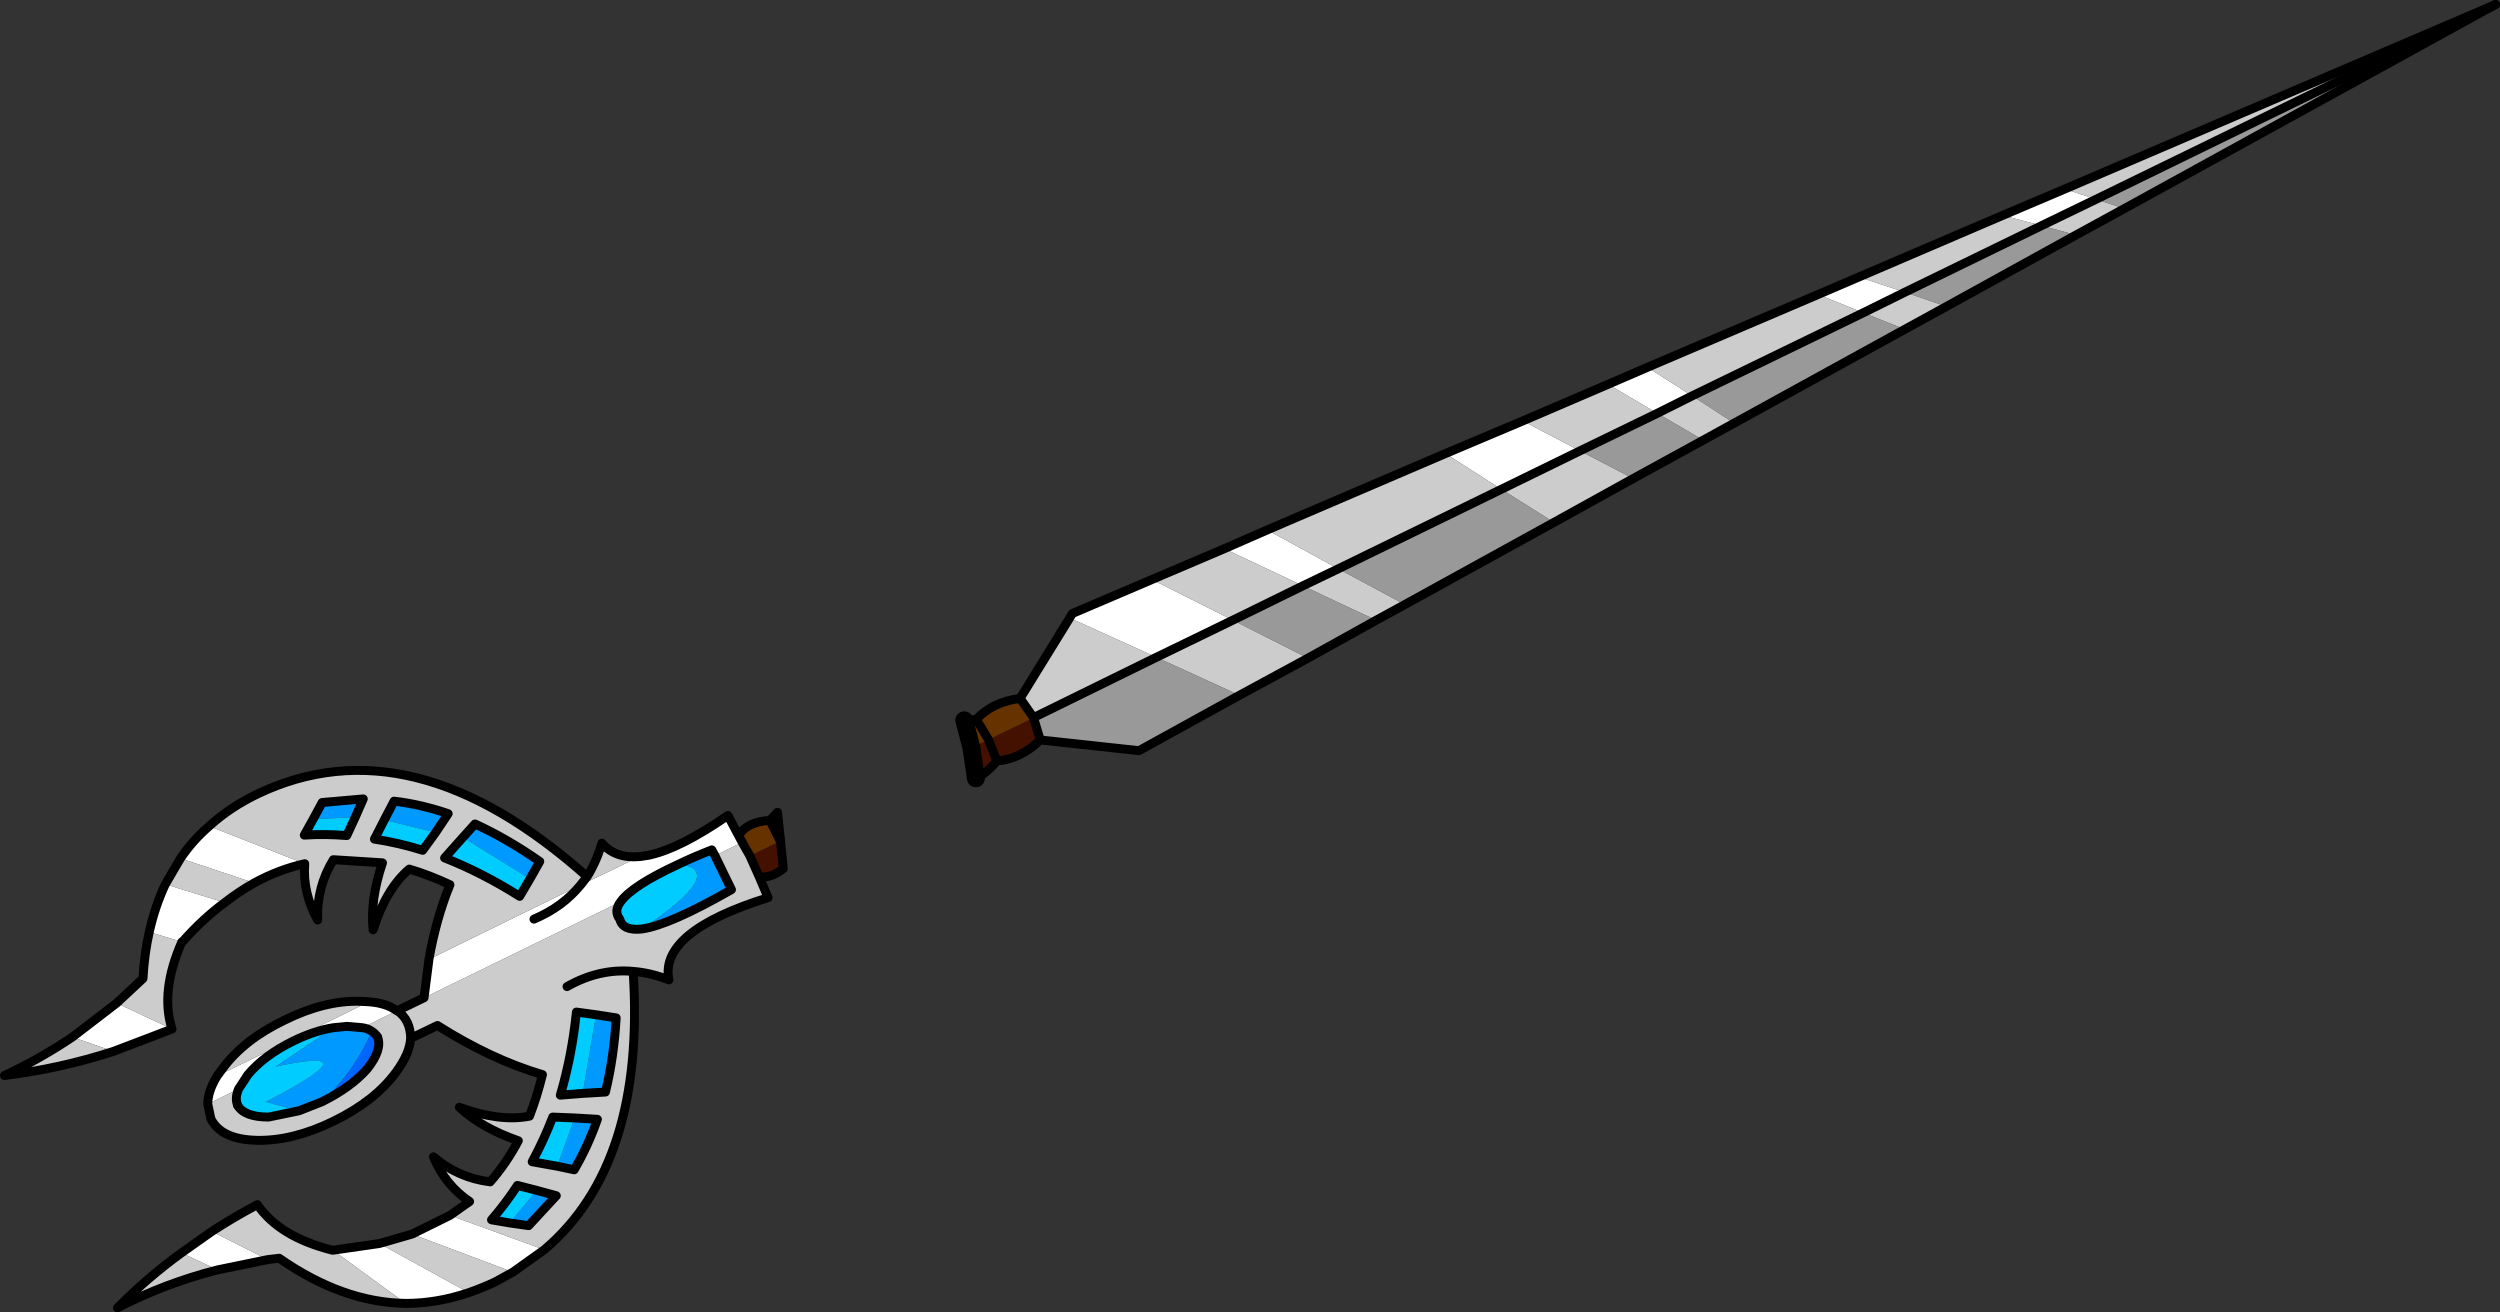 <?xml version="1.0" encoding="UTF-8" standalone="no"?>
<svg xmlns:xlink="http://www.w3.org/1999/xlink" height="146.85px" width="279.75px" xmlns="http://www.w3.org/2000/svg">
  <rect width="100%" height="100%" fill="#333333" stroke="none"/>
  <g transform="matrix(1.0, 0.0, 0.0, 1.0, 63.85, 90.0)">
    <path d="M73.15 -28.6 L77.95 -30.7 85.9 -26.35 81.95 -24.45 73.15 -28.6 M97.9 -39.25 L106.55 -42.9 112.95 -39.55 104.15 -35.25 97.9 -39.25 M116.1 -47.0 L120.5 -48.9 125.5 -45.7 121.6 -43.75 116.1 -47.0 M139.6 -57.05 L144.15 -59.0 149.3 -57.3 144.65 -55.0 139.6 -57.05 M160.25 -65.9 L167.2 -68.85 170.7 -67.7 164.6 -64.75 160.25 -65.9 M55.85 -20.85 L56.15 -21.35 65.05 -25.15 74.1 -20.6 65.55 -16.45 55.85 -20.85 M-2.95 49.85 L-6.45 52.35 -17.75 48.1 -13.5 46.0 -2.95 49.85 M-11.4 54.65 Q-14.95 55.85 -18.45 55.85 L-26.6 49.9 -21.4 49.15 -11.4 54.65 M-33.9 50.95 L-39.5 52.1 -43.55 50.2 -40.15 47.8 -33.9 50.95 M-40.6 33.55 Q-40.6 32.1 -39.55 30.4 L-22.55 22.1 Q-20.6 22.25 -19.45 23.1 L-23.3 25.0 -25.05 24.85 -26.55 25.0 Q-28.7 25.35 -31.05 26.5 -34.3 28.1 -36.1 30.25 L-37.15 31.85 -40.6 33.55 M-16.4 21.65 L-15.85 17.35 1.1 9.05 7.75 5.85 8.75 5.7 Q12.25 4.95 17.6 1.25 L18.8 3.5 19.2 4.25 16.15 5.75 15.8 5.1 Q13.75 5.9 12.1 6.7 6.9 9.1 5.6 10.9 L-16.4 21.65 M-29.75 6.65 Q-32.65 7.3 -35.4 8.8 L-43.65 6.05 Q-42.3 4.05 -40.45 2.45 L-29.75 6.65 M-38.7 11.0 Q-41.15 12.8 -43.45 15.4 L-47.15 14.3 Q-46.5 11.4 -45.35 8.95 L-38.7 11.0 M-44.6 25.15 L-51.15 27.65 -55.75 26.05 -50.8 22.25 -44.6 25.15 M-4.1 12.85 Q-0.9 11.5 1.1 9.05 -0.9 11.5 -4.1 12.85" fill="#ffffff" fill-rule="evenodd" stroke="none"/>
    <path d="M65.05 -25.15 L73.15 -28.6 81.95 -24.45 74.1 -20.6 65.05 -25.15 M77.95 -30.7 L97.9 -39.25 104.15 -35.25 112.95 -39.55 106.55 -42.9 116.1 -47.0 121.6 -43.75 125.5 -45.7 130.2 -42.65 126.75 -40.75 121.6 -43.75 112.95 -39.55 118.9 -36.45 110.05 -31.55 104.15 -35.25 85.9 -26.35 77.95 -30.7 M120.5 -48.9 L139.6 -57.05 144.65 -55.0 149.3 -57.3 144.15 -59.0 160.25 -65.9 164.6 -64.75 149.3 -57.3 153.95 -55.7 149.3 -53.15 144.65 -55.0 125.5 -45.7 120.5 -48.9 M167.2 -68.85 L215.4 -89.5 170.7 -67.7 173.85 -66.65 168.45 -63.7 164.6 -64.75 170.7 -67.7 167.2 -68.85 M93.35 -22.35 L90.15 -20.6 Q86.05 -22.5 81.95 -24.45 L85.9 -26.35 93.35 -22.35 M82.5 -16.35 L74.85 -12.2 65.55 -16.45 51.8 -9.7 50.3 -11.85 55.85 -20.85 65.55 -16.45 74.1 -20.6 82.5 -16.35 M21.1 8.1 L22.1 10.45 Q9.9 14.25 11.0 19.65 8.95 18.85 7.0 18.7 8.4 40.25 -2.95 49.85 L-13.5 46.0 -11.3 44.45 Q-14.0 42.65 -15.35 39.45 -12.6 41.8 -9.0 42.25 -7.2 40.2 -5.85 37.65 -10.0 36.2 -12.45 33.9 -7.95 35.55 -4.6 34.9 -3.75 32.7 -3.15 30.25 -8.9 28.55 -14.9 24.75 L-17.9 26.2 Q-18.0 27.9 -19.55 30.0 -21.9 33.2 -26.5 35.45 -31.1 37.7 -35.15 37.6 -39.1 37.5 -40.25 35.2 L-40.6 33.55 -37.15 31.85 Q-37.6 32.9 -37.25 33.7 -36.5 35.0 -33.8 35.0 L-30.4 34.3 -27.85 33.3 -27.75 33.25 Q-24.55 31.65 -22.75 29.6 -21.05 27.45 -21.6 26.05 -21.85 25.65 -22.25 25.4 -22.65 25.1 -23.3 25.0 L-19.45 23.1 -19.4 23.1 -16.4 21.65 5.6 10.9 Q4.8 11.95 5.5 12.85 5.85 14.2 8.0 13.95 11.1 13.5 18.0 9.55 L16.15 5.75 19.2 4.25 20.05 5.75 21.1 8.1 M-6.45 52.35 L-8.45 53.45 Q-9.95 54.15 -11.4 54.65 L-21.4 49.15 -17.75 48.1 -6.45 52.35 M-18.45 55.85 Q-25.5 55.75 -32.6 50.8 L-33.9 50.95 -40.15 47.8 Q-37.7 46.2 -35.05 44.8 -32.6 48.4 -26.65 49.9 L-26.6 49.9 -18.45 55.85 M-39.5 52.1 Q-45.4 53.6 -50.7 56.35 -47.4 53.0 -43.55 50.2 L-39.5 52.1 M-39.55 30.4 L-39.0 29.65 Q-36.6 26.35 -32.0 24.15 -27.45 21.9 -23.45 22.05 L-22.55 22.1 -39.55 30.4 M-15.85 17.35 Q-15.05 12.8 -13.5 9.0 -15.85 7.9 -18.05 7.25 -20.65 9.45 -22.1 14.05 -22.45 10.7 -21.05 6.55 L-26.55 6.2 Q-28.45 9.3 -28.3 12.95 -30.0 9.9 -29.75 6.65 L-40.45 2.45 Q-38.15 0.35 -35.05 -1.15 -17.8 -9.4 1.85 8.1 2.9 6.4 3.5 4.35 5.0 6.1 7.75 5.85 L1.1 9.05 1.85 8.1 1.1 9.05 -15.85 17.35 M-35.4 8.8 Q-37.1 9.75 -38.7 11.0 L-45.35 8.95 -43.65 6.05 -35.4 8.8 M-43.45 15.4 L-43.5 15.4 Q-45.95 20.95 -44.6 25.15 L-50.8 22.25 -47.85 19.5 Q-47.7 16.75 -47.15 14.3 L-43.45 15.4 M-51.15 27.65 Q-57.2 29.6 -63.35 30.35 -59.4 28.5 -55.75 26.05 L-51.15 27.65 M1.35 32.35 L3.9 32.2 Q4.85 28.3 5.1 23.9 L2.85 23.55 0.65 23.25 Q0.15 28.15 -1.15 32.55 L1.35 32.35 M-1.5 40.5 L0.4 40.9 Q1.95 38.25 3.0 35.25 L0.45 35.1 -2.0 35.0 Q-3.0 37.6 -4.3 40.0 L-1.5 40.5 M-24.1 1.45 L-23.2 -0.6 -27.8 -0.2 -28.8 1.65 -29.8 3.45 Q-27.45 3.3 -25.05 3.5 L-24.1 1.45 M-4.55 8.35 L-3.45 6.4 Q-7.1 3.85 -10.7 2.2 L-12.05 3.7 -14.1 6.0 Q-9.9 7.65 -5.7 10.3 L-4.55 8.35 M-15.1 3.15 L-13.7 1.05 Q-16.75 0.0 -19.75 -0.35 L-20.85 1.75 -21.95 3.9 Q-19.25 4.3 -16.55 5.15 L-15.1 3.15 M-17.9 26.2 Q-17.9 25.25 -18.25 24.45 -18.65 23.6 -19.4 23.1 -18.65 23.6 -18.25 24.45 -17.9 25.25 -17.9 26.2 M-3.8 43.2 L-5.95 42.65 Q-7.25 44.65 -8.85 46.5 L-6.8 46.85 -4.7 47.15 -1.6 43.8 -3.8 43.2 M-0.4 20.4 Q3.2 18.35 7.0 18.7 3.2 18.35 -0.4 20.4" fill="#cccccc" fill-rule="evenodd" stroke="none"/>
    <path d="M52.55 -7.2 Q50.35 -5.05 47.7 -4.85 46.6 -3.5 45.35 -2.9 L44.85 -6.35 46.75 -7.25 47.7 -4.85 46.75 -7.25 51.8 -9.7 52.55 -7.2 M23.5 4.1 L23.5 4.25 23.8 7.2 Q22.45 8.3 21.1 8.1 L20.05 5.75 23.45 4.1 23.5 4.25 23.45 4.1 23.5 4.1" fill="#441100" fill-rule="evenodd" stroke="none"/>
    <path d="M44.85 -6.35 L44.05 -9.4 45.4 -9.5 Q47.2 -11.45 50.3 -11.85 L51.8 -9.7 46.75 -7.25 44.85 -6.35 M45.4 -9.5 L46.75 -7.25 45.4 -9.5 M18.8 3.5 Q19.75 1.95 22.3 1.8 L23.15 0.9 23.5 4.1 23.45 4.1 20.05 5.75 19.2 4.25 18.8 3.5 M22.3 1.8 L23.45 4.1 22.3 1.8" fill="#663300" fill-rule="evenodd" stroke="none"/>
    <path d="M215.4 -89.5 L173.85 -66.65 170.7 -67.7 215.4 -89.5 M168.45 -63.7 L153.95 -55.7 149.3 -57.3 164.6 -64.75 168.45 -63.7 M149.3 -53.15 L130.2 -42.65 125.5 -45.7 144.65 -55.0 149.3 -53.15 M126.75 -40.75 L118.9 -36.45 112.95 -39.55 121.6 -43.75 126.75 -40.75 M110.05 -31.55 L93.35 -22.35 85.9 -26.35 104.15 -35.25 110.05 -31.55 M90.15 -20.6 L82.5 -16.35 74.1 -20.6 81.95 -24.45 Q86.05 -22.5 90.15 -20.6 M74.85 -12.2 L63.6 -6.0 52.55 -7.2 51.8 -9.7 65.55 -16.45 74.85 -12.2" fill="#999999" fill-rule="evenodd" stroke="none"/>
    <path d="M12.1 6.7 Q13.75 5.9 15.8 5.1 L16.15 5.75 18.0 9.55 Q11.1 13.5 8.0 13.95 17.7 7.4 12.1 6.7 M2.85 23.55 L5.1 23.9 Q4.85 28.3 3.9 32.2 L1.35 32.35 2.85 23.55 M0.45 35.1 L3.0 35.25 Q1.95 38.25 0.4 40.9 L-1.5 40.5 0.45 35.1 M-28.8 1.65 L-27.8 -0.2 -23.2 -0.6 -24.1 1.45 -28.8 1.65 M-12.05 3.7 L-10.7 2.2 Q-7.1 3.85 -3.45 6.4 L-4.55 8.35 -12.05 3.7 M-20.85 1.75 L-19.75 -0.35 Q-16.75 0.0 -13.7 1.05 L-15.1 3.15 -20.85 1.75 M-26.55 25.0 L-25.05 24.85 -23.3 25.0 Q-22.65 25.1 -22.25 25.4 -24.2 29.95 -27.8 33.25 L-27.75 33.25 -27.85 33.3 -30.4 34.3 -34.1 33.3 Q-21.85 26.95 -33.0 29.35 L-26.55 25.0 M-3.8 43.2 L-1.6 43.8 -4.7 47.15 -6.8 46.85 -3.8 43.2" fill="#0099ff" fill-rule="evenodd" stroke="none"/>
    <path d="M12.1 6.7 Q17.7 7.4 8.0 13.95 5.85 14.2 5.5 12.85 4.8 11.95 5.6 10.9 6.9 9.1 12.1 6.7 M1.35 32.35 L-1.15 32.55 Q0.15 28.15 0.65 23.25 L2.85 23.55 1.35 32.35 M-1.5 40.5 L-4.3 40.0 Q-3.0 37.6 -2.0 35.0 L0.45 35.1 -1.5 40.5 M-24.1 1.45 L-25.05 3.5 Q-27.45 3.3 -29.8 3.45 L-28.8 1.65 -24.1 1.45 M-4.55 8.35 L-5.7 10.3 Q-9.9 7.65 -14.1 6.0 L-12.05 3.7 -4.55 8.35 M-15.1 3.15 L-16.55 5.15 Q-19.25 4.3 -21.95 3.9 L-20.85 1.75 -15.1 3.15 M-26.55 25.0 L-33.0 29.35 Q-21.85 26.95 -34.1 33.3 L-30.4 34.3 -33.8 35.0 Q-36.5 35.0 -37.25 33.7 -37.6 32.9 -37.15 31.85 L-36.1 30.25 Q-34.3 28.1 -31.05 26.5 -28.7 25.35 -26.55 25.0 M-6.8 46.85 L-8.85 46.5 Q-7.25 44.65 -5.95 42.65 L-3.8 43.2 -6.8 46.85" fill="#00ccff" fill-rule="evenodd" stroke="none"/>
    <path d="M-27.75 33.25 L-27.8 33.25 Q-24.2 29.95 -22.25 25.4 -21.85 25.65 -21.6 26.05 -21.05 27.45 -22.75 29.6 -24.55 31.65 -27.75 33.25" fill="#0066ff" fill-rule="evenodd" stroke="none"/>
    <path d="M65.05 -25.15 L73.15 -28.6 77.95 -30.7 97.9 -39.25 106.55 -42.9 116.1 -47.0 120.5 -48.9 139.6 -57.05 144.15 -59.0 160.25 -65.9 167.2 -68.85 215.4 -89.5 173.85 -66.65 168.45 -63.7 153.95 -55.7 149.3 -53.15 130.2 -42.65 126.75 -40.75 118.9 -36.45 110.05 -31.55 93.35 -22.35 90.15 -20.6 82.5 -16.35 74.85 -12.2 63.6 -6.0 52.55 -7.2 Q50.35 -5.05 47.7 -4.85 46.6 -3.5 45.35 -2.9 M44.05 -9.4 L45.4 -9.5 Q47.2 -11.45 50.3 -11.85 L55.85 -20.85 56.15 -21.35 65.05 -25.15 M47.7 -4.85 L46.75 -7.25 45.4 -9.5 M51.8 -9.7 L52.55 -7.2 M51.8 -9.7 L50.3 -11.85 M18.8 3.5 Q19.75 1.95 22.3 1.8 L23.15 0.9 23.5 4.1 23.5 4.25 23.8 7.2 Q22.45 8.3 21.1 8.1 L22.1 10.45 Q9.9 14.25 11.0 19.65 8.95 18.85 7.0 18.7 8.4 40.25 -2.95 49.85 L-6.45 52.35 -8.45 53.45 Q-9.95 54.15 -11.4 54.65 -14.95 55.85 -18.45 55.85 -25.5 55.75 -32.6 50.8 L-33.9 50.95 -39.5 52.1 Q-45.4 53.6 -50.7 56.35 -47.4 53.0 -43.55 50.2 L-40.15 47.8 Q-37.7 46.2 -35.05 44.8 -32.6 48.4 -26.65 49.9 L-26.6 49.9 -21.4 49.15 -17.75 48.1 -13.5 46.0 -11.3 44.45 Q-14.0 42.65 -15.35 39.45 -12.6 41.8 -9.0 42.25 -7.2 40.2 -5.85 37.65 -10.0 36.2 -12.45 33.9 -7.95 35.55 -4.6 34.9 -3.75 32.7 -3.15 30.25 -8.9 28.55 -14.9 24.75 L-17.9 26.2 Q-18.0 27.9 -19.55 30.0 -21.9 33.2 -26.5 35.45 -31.1 37.7 -35.15 37.6 -39.1 37.5 -40.25 35.2 L-40.6 33.55 Q-40.6 32.1 -39.55 30.4 L-39.0 29.65 Q-36.6 26.35 -32.0 24.15 -27.45 21.9 -23.45 22.05 L-22.55 22.1 Q-20.6 22.25 -19.45 23.1 L-19.4 23.1 -16.4 21.65 -15.85 17.35 Q-15.05 12.8 -13.5 9.0 -15.85 7.9 -18.05 7.25 -20.65 9.45 -22.1 14.05 -22.45 10.7 -21.05 6.55 L-26.55 6.2 Q-28.45 9.3 -28.3 12.95 -30.0 9.9 -29.75 6.65 -32.65 7.3 -35.4 8.8 -37.1 9.75 -38.7 11.0 -41.15 12.8 -43.45 15.4 L-43.5 15.4 Q-45.95 20.95 -44.6 25.15 L-51.15 27.65 Q-57.2 29.6 -63.35 30.35 -59.4 28.5 -55.75 26.05 L-50.8 22.25 -47.85 19.5 Q-47.7 16.75 -47.15 14.3 -46.5 11.4 -45.35 8.95 L-43.65 6.05 Q-42.3 4.05 -40.45 2.45 -38.15 0.35 -35.05 -1.15 -17.8 -9.4 1.85 8.1 2.9 6.4 3.5 4.35 5.0 6.1 7.75 5.85 L8.75 5.7 Q12.25 4.95 17.6 1.25 L18.8 3.5 19.2 4.25 20.05 5.75 21.1 8.1 M23.45 4.1 L22.3 1.8 M23.5 4.25 L23.45 4.1 M16.15 5.75 L15.8 5.1 Q13.75 5.9 12.1 6.7 6.9 9.1 5.6 10.9 4.8 11.95 5.5 12.85 5.85 14.2 8.0 13.95 11.1 13.5 18.0 9.55 L16.15 5.75 M1.85 8.1 L1.1 9.05 Q-0.9 11.5 -4.1 12.85 M2.85 23.55 L5.1 23.9 Q4.85 28.3 3.9 32.2 L1.35 32.35 -1.15 32.55 Q0.15 28.15 0.65 23.25 L2.85 23.55 M0.45 35.1 L3.0 35.25 Q1.95 38.25 0.4 40.9 L-1.5 40.5 -4.3 40.0 Q-3.0 37.6 -2.0 35.0 L0.45 35.1 M-28.8 1.65 L-27.8 -0.2 -23.2 -0.6 -24.1 1.45 -25.05 3.5 Q-27.45 3.3 -29.8 3.45 L-28.8 1.65 M-12.05 3.7 L-10.7 2.2 Q-7.1 3.85 -3.45 6.4 L-4.55 8.35 -5.7 10.3 Q-9.9 7.65 -14.1 6.0 L-12.05 3.7 M-20.85 1.75 L-19.75 -0.35 Q-16.75 0.0 -13.7 1.05 L-15.1 3.15 -16.55 5.15 Q-19.25 4.3 -21.95 3.9 L-20.85 1.75 M-19.4 23.1 Q-18.65 23.6 -18.25 24.45 -17.9 25.25 -17.9 26.2 M-30.4 34.3 L-27.85 33.3 -27.75 33.25 Q-24.55 31.65 -22.75 29.6 -21.05 27.45 -21.6 26.05 M-37.25 33.7 Q-36.5 35.0 -33.8 35.0 L-30.4 34.3 M-6.8 46.85 L-8.85 46.5 Q-7.25 44.65 -5.95 42.65 L-3.8 43.2 -1.6 43.8 -4.7 47.15 -6.8 46.85 M7.0 18.7 Q3.2 18.35 -0.4 20.4" fill="none" stroke="#000000" stroke-linecap="round" stroke-linejoin="round" stroke-width="1.0"/>
    <path d="M45.35 -2.9 L44.85 -6.35 44.05 -9.4" fill="none" stroke="#000000" stroke-linecap="round" stroke-linejoin="round" stroke-width="2.0"/>
    <path d="M74.1 -20.6 L81.95 -24.45 85.9 -26.35 104.15 -35.25 112.95 -39.55 121.6 -43.75 125.5 -45.7 144.65 -55.0 149.3 -57.3 164.6 -64.75 170.7 -67.7 215.4 -89.5 M51.8 -9.7 L65.55 -16.45 74.1 -20.6 M-23.3 25.0 L-25.05 24.85 -26.55 25.0 Q-28.7 25.35 -31.05 26.5 -34.3 28.1 -36.1 30.25 L-37.15 31.85 Q-37.6 32.9 -37.25 33.7 M-22.25 25.4 Q-22.65 25.1 -23.3 25.0 M-21.6 26.05 Q-21.85 25.65 -22.25 25.4" fill="none" stroke="#000000" stroke-linecap="round" stroke-linejoin="round" stroke-width="1.0"/>
  </g>
</svg>

